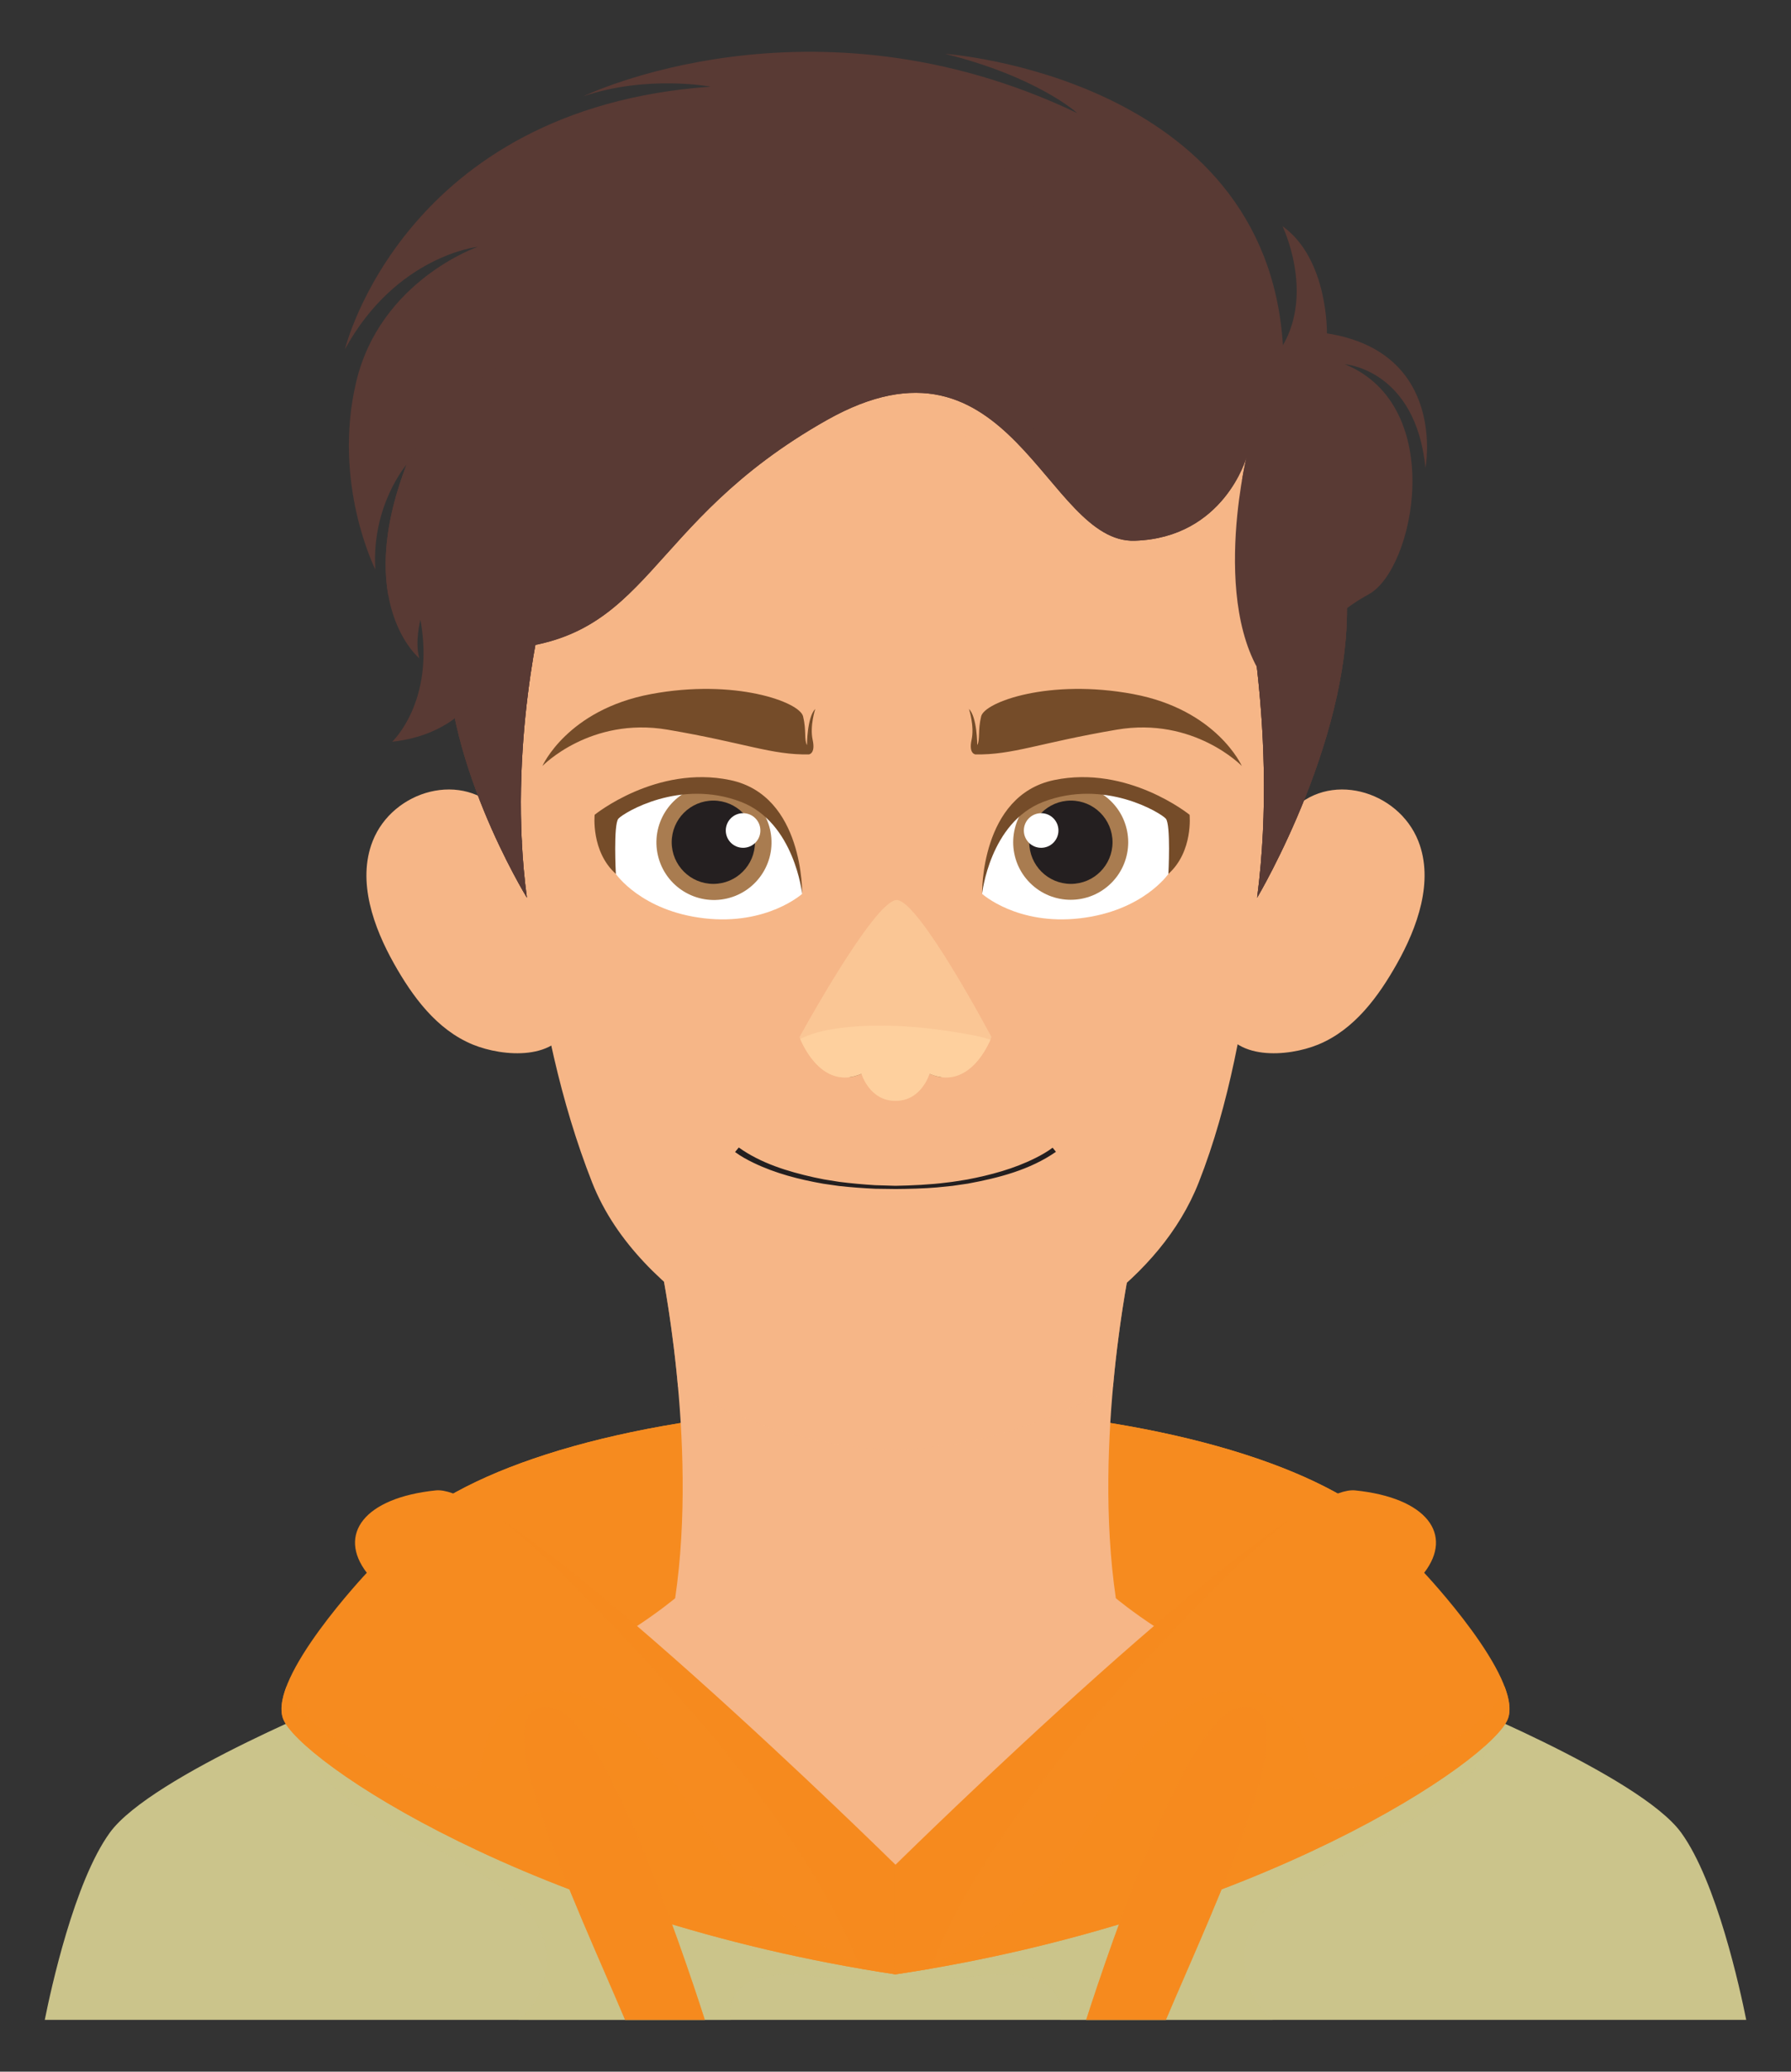 
<svg version="1.1" id="Layer_2" xmlns="http://www.w3.org/2000/svg" xmlns:xlink="http://www.w3.org/1999/xlink" x="0px" y="0px"
	 viewBox="0 0 345.956 400" style="enable-background:new 0 0 345.956 400;" xml:space="preserve">
<rect x="0" y="0" width="345.956" height="400" fill="#333333" stroke="none"/>
<g>
	<g>
		<g>
			<ellipse style="fill:#F68B1F;" cx="172.978" cy="308.604" rx="101.947" ry="37.061"/>
			<ellipse style="fill:#F68B1F;" cx="172.978" cy="308.604" rx="101.947" ry="37.061"/>
		</g>
		<g>
			<path style="fill:#F6B687;" d="M218.436,243.586c0,0-7.401,34.432-2.896,65.002c0,0,12.228,10.297,27.352,15.446
				c0,0-10.619,37.328-69.829,37.328h-0.17c-59.21,0-69.829-37.328-69.829-37.328c15.124-5.149,27.352-15.446,27.352-15.446
				c4.505-30.57-2.896-65.002-2.896-65.002H218.436z"/>
			<path style="opacity:0.6;fill:#F6B687;" d="M127.52,243.586c0,0,2.164,10.073,3.44,24.158
				c12.202,6.745,26.541,11.897,42.017,12.068h0.002c15.477-0.171,29.815-5.323,42.017-12.068c1.275-14.084,3.44-24.158,3.44-24.158
				H127.52z"/>
		</g>
		<g>
			<g>
				<path style="fill:#CBC48B;" d="M172.978,390v-20.421l-3.396-2.86c-77.4-51.481-101.353-39.505-101.353-39.505
					s-38.968,15.552-47.012,26.634C14.344,363.318,9.82,384.139,8.649,390H172.978z"/>
				<path style="opacity:0.4;fill:#CBC48B;" d="M65.356,345.951c3.772,3.201,8.086,5.656,12.477,7.896
					c4.415,2.252,8.928,4.32,13.218,6.808c4.088,2.37,8.029,5.159,11.072,8.815c1.591,1.911,2.821,3.957,3.251,6.44
					c0.437,2.521,0.137,5.145-0.704,7.552c-0.745,2.132-1.879,4.1-3.528,5.658c-0.329,0.311-0.677,0.601-1.032,0.881h41.059
					c-0.272-1.457-0.151-2.96,0.539-4.359c0.887-1.799,2.609-2.972,4.478-3.58c1.389-0.452,2.874-0.649,4.327-0.75
					c1.587-0.11,3.181-0.068,4.767,0.045c5.823,0.416,11.926,1.92,17.697,0.424v-12.201l-3.396-2.86
					c-77.4-51.481-101.353-39.505-101.353-39.505s-5.51,2.199-12.813,5.532c0.151,0.307,0.306,0.613,0.466,0.917
					C58.324,338.291,61.347,342.549,65.356,345.951z"/>
				<path style="fill:#F68B1F;" d="M173.128,381.233V360.21c0,0-75.001-73.864-88.921-72.444s-19.034,8.523-13.352,15.909
					c0,0-19.034,20.171-16.193,28.125C57.502,339.755,102.957,370.721,173.128,381.233z"/>
				<path style="opacity:0.8;fill:#F68B1F;" d="M162.906,377.85c-3.158-1.501-6.089-3.538-8.892-5.613
					c-3.163-2.341-6.155-4.913-8.917-7.716c-2.747-2.788-5.305-5.8-7.515-9.033c-2.055-3.007-3.954-6.114-5.929-9.173
					c-3.996-6.19-8.433-12.252-14.645-16.392c-5.218-3.477-12.19-5.362-17.707-1.404c-2.71,1.944-4.473,4.961-5.435,8.107
					c-0.718,2.347-0.67,5.497-2.624,7.259c-1.039,0.936-2.455,1.243-3.815,1.31c-1.898,0.093-3.803-0.26-5.614-0.806
					c-1.861-0.562-3.654-1.339-5.392-2.204c-1.587-0.79-3.092-1.731-4.673-2.529c-4.638-2.345-9.346-5.057-12.99-8.818
					c-1.438-1.485-2.776-3.235-3.425-5.225c-0.914,2.392-1.258,4.55-0.673,6.189c2.841,7.955,48.296,38.921,118.467,49.432v-0.047
					C169.593,380.495,166.132,379.384,162.906,377.85z"/>
				<path style="opacity:0.5;fill:#F68B1F;" d="M115.476,310.835c7.159,7.411,14.203,14.948,20.847,22.826
					c6.867,8.142,13.387,16.613,19.111,25.603c2.68,4.209,5.223,8.534,7.39,13.033c1.231,2.555,2.347,5.166,3.363,7.815
					c2.286,0.395,4.599,0.77,6.941,1.121V360.21c0,0-49.957-49.199-75.894-66.518C103.694,298.978,109.681,304.836,115.476,310.835z
					"/>
				<g>
					<path style="fill:#F68B1F;" d="M136.152,390c-4.812-14.937-19.487-58.03-29.297-60.183
						c-15.317-3.362,4.579,38.144,13.892,60.183H136.152z"/>
					<path style="opacity:0.5;fill:#F68B1F;" d="M136.152,390c-4.812-14.937-19.487-58.03-29.297-60.183
						c-15.317-3.362,4.579,38.144,13.892,60.183H136.152z"/>
				</g>
			</g>
			<g>
				<path style="fill:#CBC48B;" d="M337.307,390c-1.171-5.861-5.695-26.682-12.568-36.151
					c-8.044-11.083-47.012-26.634-47.012-26.634s-23.953-11.976-101.353,39.505l-3.396,2.86V390H337.307z"/>
				<path style="opacity:0.4;fill:#CBC48B;" d="M190.675,381.356c1.586-0.113,3.18-0.155,4.767-0.045
					c1.453,0.1,2.938,0.298,4.327,0.75c1.869,0.608,3.591,1.781,4.478,3.58c0.691,1.4,0.812,2.903,0.539,4.359h41.059
					c-0.355-0.28-0.703-0.57-1.032-0.881c-1.649-1.558-2.782-3.526-3.528-5.658c-0.841-2.407-1.142-5.031-0.704-7.552
					c0.43-2.482,1.66-4.528,3.251-6.44c3.043-3.656,6.984-6.445,11.072-8.815c4.291-2.487,8.804-4.556,13.218-6.808
					c4.391-2.24,8.705-4.694,12.477-7.896c4.009-3.402,7.032-7.66,9.474-12.287c0.161-0.305,0.315-0.611,0.466-0.917
					c-7.303-3.333-12.812-5.532-12.812-5.532s-23.953-11.976-101.353,39.505l-3.396,2.86v12.201
					C178.749,383.276,184.852,381.772,190.675,381.356z"/>
				<path style="fill:#F68B1F;" d="M172.827,381.233V360.21c0,0,75.001-73.864,88.921-72.444
					c13.921,1.421,19.034,8.523,13.352,15.909c0,0,19.034,20.171,16.193,28.125C288.453,339.755,242.999,370.721,172.827,381.233z"
					/>
				<path style="opacity:0.8;fill:#F68B1F;" d="M183.05,377.85c3.158-1.501,6.089-3.538,8.892-5.613
					c3.163-2.341,6.155-4.913,8.917-7.716c2.747-2.788,5.305-5.8,7.515-9.033c2.055-3.007,3.954-6.114,5.929-9.173
					c3.996-6.19,8.433-12.252,14.645-16.392c5.218-3.477,12.19-5.362,17.707-1.404c2.71,1.944,4.473,4.961,5.435,8.107
					c0.718,2.347,0.67,5.497,2.624,7.259c1.039,0.936,2.455,1.243,3.815,1.31c1.898,0.093,3.803-0.26,5.614-0.806
					c1.861-0.562,3.654-1.339,5.392-2.204c1.587-0.79,3.092-1.731,4.673-2.529c4.638-2.345,9.346-5.057,12.99-8.818
					c1.438-1.485,2.775-3.235,3.425-5.225c0.914,2.392,1.258,4.55,0.673,6.189c-2.841,7.955-48.296,38.921-118.467,49.432v-0.047
					C176.363,380.495,179.824,379.384,183.05,377.85z"/>
				<path style="opacity:0.5;fill:#F68B1F;" d="M230.479,310.835c-7.159,7.411-14.203,14.948-20.847,22.826
					c-6.867,8.142-13.387,16.613-19.111,25.603c-2.68,4.209-5.223,8.534-7.39,13.033c-1.231,2.555-2.347,5.166-3.363,7.815
					c-2.286,0.395-4.599,0.77-6.941,1.121V360.21c0,0,49.957-49.199,75.894-66.518C242.261,298.978,236.275,304.836,230.479,310.835
					z"/>
				<g>
					<path style="fill:#F68B1F;" d="M225.209,390c9.313-22.039,29.208-63.546,13.892-60.183
						c-9.81,2.153-24.485,45.246-29.297,60.183H225.209z"/>
					<path style="opacity:0.5;fill:#F68B1F;" d="M225.209,390c9.313-22.039,29.208-63.546,13.892-60.183
						c-9.81,2.153-24.485,45.246-29.297,60.183H225.209z"/>
				</g>
			</g>
		</g>
	</g>
	<g>
		<path style="fill:#F6B687;" d="M248.57,97.911c0.693,10.257-0.602,20.899-1.176,30.862c-0.997,17.306-2.545,34.578-4.91,51.75
			c-2.217,16.102-4.958,32.611-10.931,47.779c-7.487,19.013-27.466,30.809-45.459,38.287c-3.666,1.524-7.329,3.501-11.325,3.982
			c-4.304,0.518-8.199-1.311-12.113-2.843c-8.281-3.24-16.329-7.201-23.765-12.091c-10.269-6.754-19.926-15.675-24.518-27.335
			c-12.221-31.035-13.941-67.135-15.874-100.085c-0.9-15.345-3.589-32.138,2.984-46.555c3.875-8.499,10.095-15.728,17.712-21.101
			c15.841-11.174,36.153-14.179,55.109-14.179c25.265,0,55.216,6.023,68.505,30.072C246.496,83.125,248.063,90.415,248.57,97.911z"
			/>
		<path style="fill:#F6B687;" d="M110.035,132.474c9.587-7.789,23.068-10.785,33.254-28.461
			c10.186-17.676,38.347-26.963,48.833-16.477c10.486,10.486,35.269,40.403,51.338-8.709c0.082-0.252,0.159-0.502,0.237-0.753
			c-0.269-0.543-0.547-1.085-0.843-1.62c-13.289-24.049-43.241-30.072-68.505-30.072c-18.956,0-39.268,3.005-55.109,14.179
			c-7.618,5.373-13.838,12.603-17.712,21.101c-6.573,14.417-3.884,31.21-2.984,46.555c0.824,14.05,1.613,28.673,3.19,43.232
			C101.624,164.332,101.829,139.142,110.035,132.474z"/>
		<g>
			<g>
				<path style="fill:#F6B687;" d="M105.324,172.703c-2.064-5.638-4.459-11.182-8.482-15.728c-7.38-8.338-20.977-4.416-24.858,5.431
					c-3.065,7.778,0.239,16.74,4.106,23.623c3.56,6.335,8.238,12.792,15.256,15.664c5.848,2.393,16.536,3.212,18.863-4.467
					c1.924-6.352-1.42-14.723-3.513-20.675C106.245,175.271,105.793,173.984,105.324,172.703z"/>
				<path style="fill:#F6B687;" d="M96.184,174.008c0,0-5.132-2.717-5.434,3.522c-0.302,6.238,5.232,9.76,5.232,9.76
					s-15.294,2.616-16.804-13.382C77.67,157.909,93.166,159.318,96.184,174.008z"/>
			</g>
			<g>
				<path style="fill:#F6B687;" d="M240.632,172.703c2.064-5.638,4.459-11.182,8.482-15.728c7.38-8.338,20.977-4.416,24.858,5.431
					c3.065,7.778-0.239,16.74-4.107,23.623c-3.56,6.335-8.238,12.792-15.256,15.664c-5.848,2.393-16.536,3.212-18.863-4.467
					c-1.924-6.352,1.42-14.723,3.513-20.675C239.71,175.271,240.163,173.984,240.632,172.703z"/>
				<path style="fill:#F6B687;" d="M249.771,174.008c0,0,5.132-2.717,5.433,3.522c0.302,6.238-5.232,9.76-5.232,9.76
					s15.294,2.616,16.803-13.382C268.285,157.909,252.79,159.318,249.771,174.008z"/>
			</g>
		</g>
		<g>
			<g>
				<path style="fill:#754C29;" d="M156.243,145.66c-7.161,0.149-12.382-2.238-27.3-4.774c-14.918-2.536-24.167,7.011-24.167,7.011
					s4.792-10.849,20.96-13.881c16.168-3.031,28.715,1.516,29.389,4.295c0.674,2.779,0.168,4.463,0.758,5.558c0,0,0-5.389,1.6-6.989
					c0,0-1.095,3.284-0.505,5.979C157.568,145.553,156.243,145.66,156.243,145.66z"/>
				<g>
					<g>
						<path style="fill:#FFFFFF;" d="M117.404,161.421l1.555,7.316c0,0,4.898,7.161,17.058,8.568
							c12.16,1.406,18.928-4.721,18.928-4.721s-0.315-20.179-19.755-20.427C115.75,151.908,117.404,161.421,117.404,161.421z"/>
						<g>
							
								<ellipse transform="matrix(0.974 -0.229 0.229 0.974 -33.535 35.816)" style="fill:#A97C50;" cx="137.791" cy="162.62" rx="11.11" ry="11.11"/>
							<circle style="fill:#241F20;" cx="137.791" cy="162.62" r="8.042"/>
							<path style="fill:#FFFFFF;" d="M140.195,160.353c0,1.846,1.496,3.342,3.342,3.342s3.342-1.496,3.342-3.342
								c0-1.846-1.496-3.342-3.342-3.342S140.195,158.507,140.195,160.353z"/>
						</g>
						<path style="fill:#754C29;" d="M154.945,172.583c0,0,0.372-18.986-13.898-21.964c-14.27-2.978-26.183,6.701-26.183,6.701
							s-0.744,7.073,4.095,11.416c0,0-0.496-9.555,0.496-10.672c0.993-1.117,11.87-7.788,23.701-3.226
							C153.456,158.809,154.945,172.583,154.945,172.583z"/>
					</g>
				</g>
			</g>
			<g>
				<path style="fill:#754C29;" d="M188.406,145.66c7.161,0.149,12.382-2.238,27.3-4.774s24.167,7.011,24.167,7.011
					s-4.792-10.849-20.96-13.881c-16.168-3.031-28.715,1.516-29.389,4.295c-0.674,2.779-0.168,4.463-0.758,5.558
					c0,0,0-5.389-1.6-6.989c0,0,1.095,3.284,0.505,5.979C187.081,145.553,188.406,145.66,188.406,145.66z"/>
				<g>
					<g>
						<path style="fill:#FFFFFF;" d="M227.244,161.421l-1.555,7.316c0,0-4.898,7.161-17.058,8.568
							c-12.16,1.406-18.928-4.721-18.928-4.721s0.315-20.179,19.755-20.427C228.899,151.908,227.244,161.421,227.244,161.421z"/>
						<g>
							
								<ellipse transform="matrix(0.707 -0.707 0.707 0.707 -54.402 193.901)" style="fill:#A97C50;" cx="206.858" cy="162.62" rx="11.11" ry="11.11"/>
							<circle style="fill:#241F20;" cx="206.858" cy="162.62" r="8.042"/>
							<path style="fill:#FFFFFF;" d="M204.453,160.353c0,1.846-1.496,3.342-3.342,3.342c-1.846,0-3.342-1.496-3.342-3.342
								c0-1.846,1.496-3.342,3.342-3.342C202.957,157.011,204.453,158.507,204.453,160.353z"/>
						</g>
						<path style="fill:#754C29;" d="M189.704,172.583c0,0-0.372-18.986,13.898-21.964c14.27-2.978,26.183,6.701,26.183,6.701
							s0.745,7.073-4.095,11.416c0,0,0.496-9.555-0.496-10.672c-0.993-1.117-11.87-7.788-23.701-3.226
							C191.193,158.809,189.704,172.583,189.704,172.583z"/>
					</g>
				</g>
			</g>
		</g>
		<g>
			<path style="opacity:0.6;fill:#FED09E;" d="M191.521,200.243c0,0-3.813,10.58-11.983,7.094c0,0-1.547,5.205-6.509,5.205h-0.104
				c-4.962,0-6.509-5.205-6.509-5.205c-8.17,3.487-11.983-7.094-11.983-7.094s14.467-26.463,18.771-26.463
				C177.509,173.78,191.521,200.243,191.521,200.243z"/>
			<g>
				<path style="fill:#754C29;" d="M161.306,203.615c-1.046,0.539,1.041,2.706,2.882,4.357c0.704-0.097,1.446-0.3,2.229-0.635
					C166.417,207.337,163.051,202.716,161.306,203.615z"/>
				<path style="fill:#754C29;" d="M184.674,203.615c1.046,0.539-1.041,2.706-2.882,4.357c-0.704-0.097-1.446-0.3-2.229-0.635
					C179.563,207.337,182.929,202.716,184.674,203.615z"/>
			</g>
			<path style="fill:#FED09E;" d="M188.417,199.98c-1.861-0.363-3.728-0.687-5.6-0.961c-3.735-0.547-7.49-0.897-11.252-0.968
				c-3.354-0.063-6.733,0.057-10.065,0.552c-2.341,0.347-4.725,0.907-6.928,1.988c0.743,1.787,4.56,9.855,11.845,6.746
				c0,0,1.547,5.205,6.509,5.205h0.104c4.962,0,6.509-5.205,6.509-5.205c7.101,3.03,10.908-4.562,11.784-6.602
				C190.361,200.436,189.394,200.171,188.417,199.98z"/>
		</g>
		<path style="fill:#231F20;" d="M203.97,222.393c-5.033,3.499-11.08,5.044-17.019,6.141c-0.69,0.102-2.325,0.337-2.984,0.434
			c-0.613,0.062-2.357,0.24-2.998,0.303c-2.308,0.211-5.668,0.292-8.019,0.307c0,0,0-0.624,0-0.624h0.089v0.624l-4.012-0.054
			c-2.279-0.104-4.733-0.282-7.007-0.539c-0.666-0.094-2.308-0.333-2.986-0.429c-4.618-0.812-9.256-1.989-13.494-4.045
			c-1.228-0.594-2.399-1.223-3.554-2.078l0.715-0.874c4.275,3.048,9.446,4.631,14.532,5.767l1.946,0.397
			c0.679,0.11,2.295,0.366,2.944,0.471c2.253,0.29,4.674,0.504,6.934,0.643l3.983,0.117v0.624h-0.089v-0.624
			c3.104-0.054,6.872-0.225,9.931-0.629c1.12-0.105,2.813-0.411,3.934-0.579c4.526-0.864,9.057-2.077,13.182-4.15
			c1.166-0.579,2.338-1.246,3.324-1.997L203.97,222.393L203.97,222.393z"/>
		<g>
			<path style="fill:#593A34;" d="M105.081,116.606c0,0-7.228,27.656-3.3,56.727c0,0-17.128-27.813-15.242-51.384
				C88.424,98.378,105.081,116.606,105.081,116.606z"/>
			<path style="fill:#593A34;" d="M105.081,116.606c0,0-7.228,27.656-3.3,56.727c0,0-17.128-27.813-15.242-51.384
				C88.424,98.378,105.081,116.606,105.081,116.606z"/>
			<path style="fill:#593A34;" d="M105.081,116.606c0,0-7.228,27.656-3.3,56.727c0,0-17.128-27.813-15.242-51.384
				C88.424,98.378,105.081,116.606,105.081,116.606z"/>
		</g>
		<g>
			<path style="fill:#593A34;" d="M239.109,107.212c0,0,8.153,32.236,3.722,66.121c0,0,19.319-32.42,17.192-59.894
				C257.896,85.966,239.109,107.212,239.109,107.212z"/>
			<path style="fill:#593A34;" d="M239.109,107.212c0,0,8.153,32.236,3.722,66.121c0,0,19.319-32.42,17.192-59.894
				C257.896,85.966,239.109,107.212,239.109,107.212z"/>
			<path style="fill:#593A34;" d="M239.109,107.212c0,0,8.153,32.236,3.722,66.121c0,0,19.319-32.42,17.192-59.894
				C257.896,85.966,239.109,107.212,239.109,107.212z"/>
		</g>
		<path style="fill:#593A34;" d="M247.813,66.668c-3.246-51.944-65.239-56.273-65.239-56.273
			c17.933,4.483,25.508,11.44,25.508,11.44c-51.48-24.581-95.386-3.247-95.386-3.247c12.368-4.174,24.581-1.855,24.581-1.855
			c-59.365,4.174-70.65,50.707-70.65,50.707C76.521,49.353,92.29,47.652,92.29,47.652S73.43,54.146,68.792,73.779
			c-4.638,19.634,3.71,36.175,3.71,36.175c-0.773-12.368,6.029-20.252,6.029-20.252c-10.358,26.9,2.473,37.412,2.473,37.412
			c-0.927-3.092,0.206-7.469,0.206-7.469c2.875,15.812-5.462,23.574-5.462,23.574c18.112-2.012,20.412-17.824,20.412-17.824
			c29.899-1.437,27.886-24.149,63.535-44.273c35.648-20.124,42.261,23.861,59.51,23.286c17.249-0.575,21.562-16.099,21.562-16.099
			s-8.113,33.557,6.695,46.442c0,0-0.769-10.001,8.27-16.347c0,0-3.462,4.423-2.885,7.308c0,0,2.693-6.154,11.539-10.962
			c8.847-4.808,15.193-36.348-4.616-44.426c0,0,13.655,0.962,15.578,20.001c0,0,4.231-22.309-19.039-25.963
			c0,0,0.306-14.33-8.579-20.693C247.729,43.67,253.847,56.247,247.813,66.668"/>
		<g>
			<path style="fill:#593A34;" d="M243.781,71.475c0,0-13.214-48.368-68.313-47.121c0,0,20.693,0.249,30.915,13.214
				c0,0-30.417-19.945-75.793,5.485C130.591,43.053,202.145,14.631,243.781,71.475z"/>
			<path style="fill:#593A34;" d="M210.387,94.67c-6.438-5.501-10.409-13.084-17.395-18.085c-6.514-4.663-14.732-6.285-22.611-5.126
				c-11.907,1.753-21.852,8.678-30.089,17.128c-4.222,4.331-8.046,9.026-11.806,13.757c-3.839,4.83-7.299,10.318-12.139,14.248
				c-4.911,3.988-10.791,5.353-16.985,4.477c-1.782-0.252-9.82-1.517-10.676-3.595c3.397,8.25,7.475,7.92,7.475,7.92
				c29.899-1.437,27.886-24.149,63.535-44.273c35.649-20.124,42.261,23.861,59.51,23.286c17.249-0.575,21.562-16.099,21.562-16.099
				s-0.424,1.755-0.9,4.611c2.123-7.57,3.595-14.093,3.595-14.093C239.431,90.086,221.891,104.501,210.387,94.67z"/>
			<path style="fill:#593A34;" d="M145.445,52.366c-36.902,3.141-59.409,24.078-66.914,37.336
				c-4.289,11.138-4.6,19.465-3.495,25.401C86.912,59.805,145.445,52.366,145.445,52.366z"/>
		</g>
	</g>
</g>
</svg>
